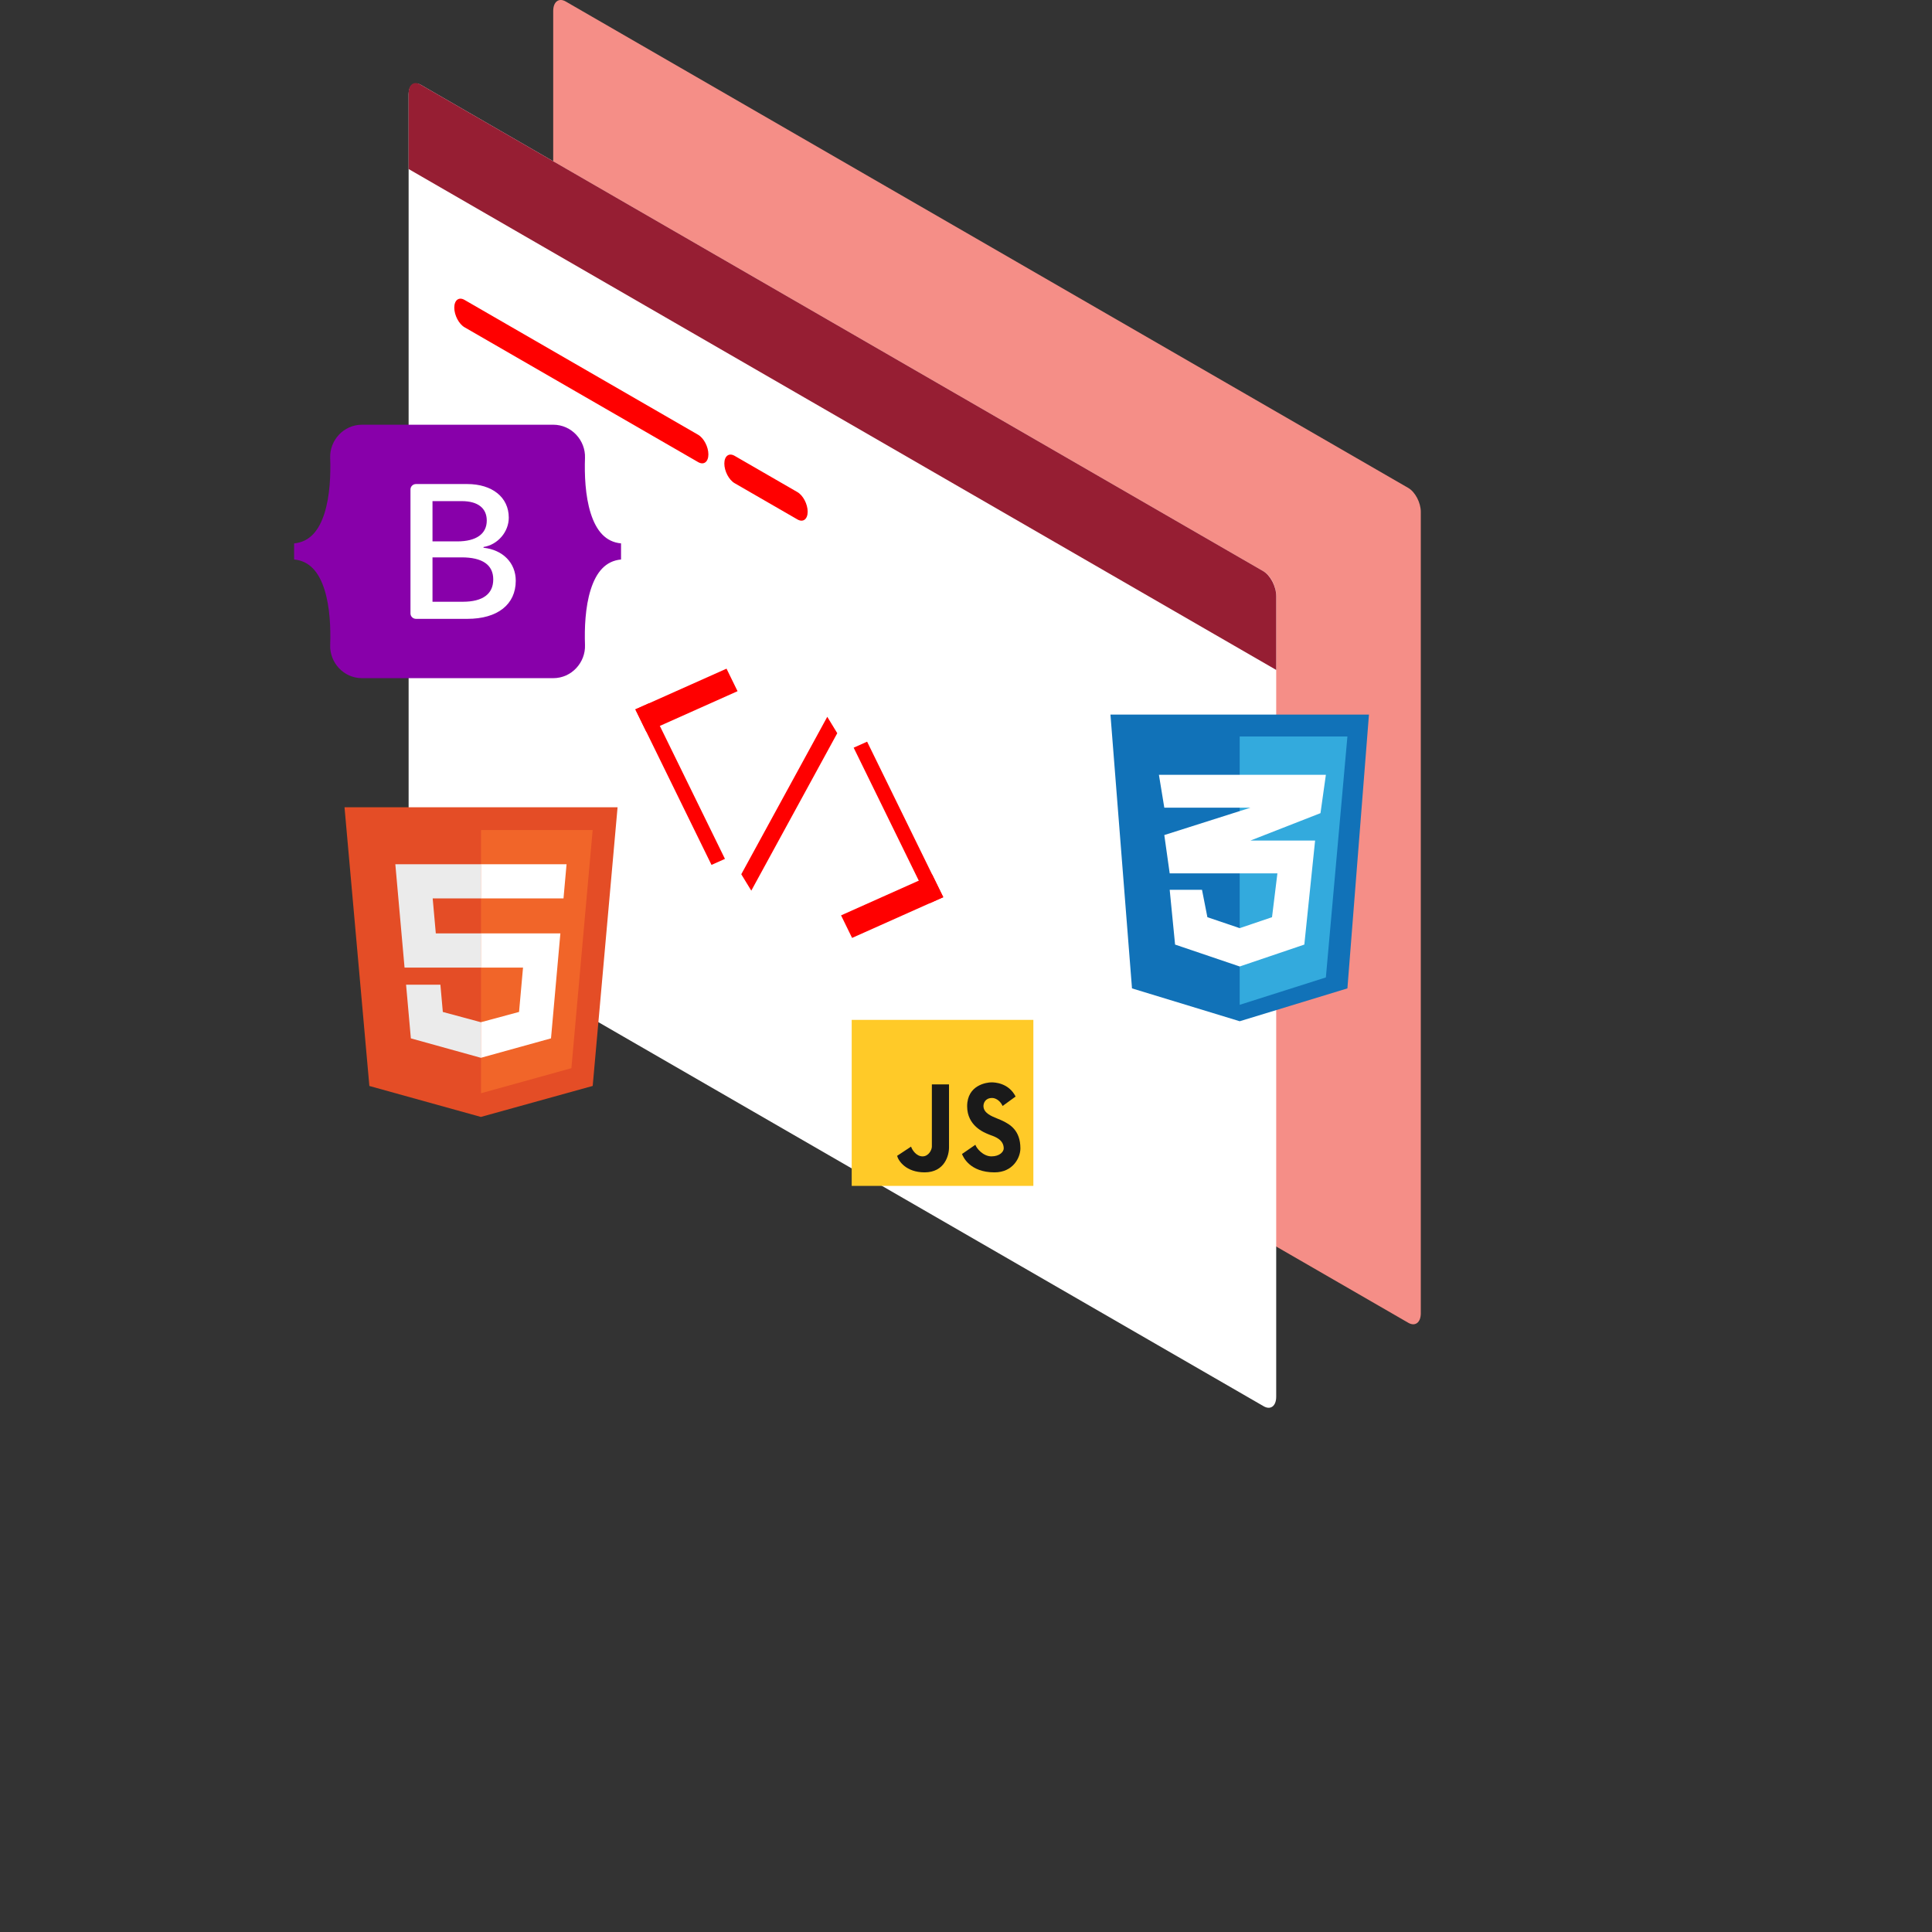 <?xml version="1.0" encoding="UTF-8" standalone="no"?>
<!-- Uploaded to: SVG Repo, www.svgrepo.com, Generator: SVG Repo Mixer Tools -->

<svg
   width="800px"
   height="800px"
   viewBox="0 0 1024 1024"
   class="icon"
   version="1.1"
   id="svg214"
   sodipodi:docname="code-svgrepo-com.svg"
   inkscape:version="1.2.2 (732a01da63, 2022-12-09)"
   xmlns:inkscape="http://www.inkscape.org/namespaces/inkscape"
   xmlns:sodipodi="http://sodipodi.sourceforge.net/DTD/sodipodi-0.dtd"
   xmlns="http://www.w3.org/2000/svg"
   xmlns:svg="http://www.w3.org/2000/svg">
  <rect x="0" y="0" width="1024" height="1024" fill="#333333" stroke="none"/>
  <defs
     id="defs218" />
  <sodipodi:namedview
     id="namedview216"
     pagecolor="#ffffff"
     bordercolor="#000000"
     borderopacity="0.25"
     inkscape:showpageshadow="2"
     inkscape:pageopacity="0.0"
     inkscape:pagecheckerboard="0"
     inkscape:deskcolor="#d1d1d1"
     showgrid="false"
     inkscape:zoom="0.6175"
     inkscape:cx="391.09312"
     inkscape:cy="400"
     inkscape:window-width="1366"
     inkscape:window-height="697"
     inkscape:window-x="-8"
     inkscape:window-y="-8"
     inkscape:window-maximized="1"
     inkscape:current-layer="svg214" />
  <path
     d="M753.052 271.298c0-4.883-2.972-10.565-6.631-12.675L299.857 0.8c-3.671-2.123-6.644 0.125-6.644 5.008v424.785c0 4.883 2.972 10.565 6.644 12.688l446.563 257.823c3.659 2.11 6.631-0.137 6.631-5.02V271.298z"
     fill="#8095D1"
     id="path198"
     style="fill:#f58e87;fill-opacity:1" />
  <path
     d="M676.414 315.555c0-4.883-2.972-10.577-6.631-12.688L223.207 45.045c-3.659-2.11-6.631 0.137-6.631 5.02v424.785c0 4.883 2.972 10.565 6.631 12.675l446.576 257.823c3.659 2.123 6.631-0.125 6.631-5.02V315.555z"
     fill="#4463B9"
     id="path200"
     style="fill:#ffffff" />
  <path
     d="M343.877 372.799l-7.131 3.184 40.361 82.432 7.131-3.184-40.361-82.432z"
     fill="#F2F2F2"
     id="path202"
     style="fill:#ff0000" />
  <path
     d="M385.074 354.405l-48.328 21.579 5.857 11.951 48.315-21.591-5.844-11.938z"
     fill="#F2F2F2"
     id="path204"
     style="fill:#ff0000" />
  <path
     d="M492.819 478.708l7.131-3.184-40.361-82.419-7.131 3.184 40.361 82.419z"
     fill="#F2F2F2"
     id="path206"
     style="fill:#ff0000" />
  <path
     d="M451.622 497.115l48.328-21.591-5.857-11.951-48.315 21.591 5.844 11.951z"
     fill="#F2F2F2"
     id="path208"
     style="fill:#ff0000" />
  <path
     d="M676.414 315.892c0-5.07-3.084-10.977-6.893-13.175L222.745 44.77c-3.409-1.961-6.169 0.125-6.169 4.67v40.148l459.838 265.49v-39.187z"
     fill="#385593"
     id="path210"
     style="fill:#961e33;fill-opacity:1" />
  <path
     d="M375.459 240.828c0-4.009-2.435-8.654-5.432-10.39l-123.816-71.48c-2.997-1.736-5.432 0.112-5.432 4.108s2.435 8.654 5.432 10.39l123.816 71.468c2.997 1.736 5.432-0.1 5.432-4.096zM428.082 271.199c0-3.996-2.435-8.642-5.432-10.377l-33.305-19.231c-2.997-1.723-5.432 0.112-5.432 4.108 0 4.009 2.435 8.654 5.432 10.39l33.305 19.219c2.997 1.736 5.432-0.1 5.432-4.108zM443.767 388.609l-5.295-8.692-45.58 83.456 5.307 8.692 45.568-83.456z"
     fill="#F2F2F2"
     id="path212"
     style="fill:#ff0000" />
  <path
     fill-rule="evenodd"
     clip-rule="evenodd"
     d="m 191.878,225.108 c -9.887,0 -17.203,8.422 -16.875,17.555 0.314,8.775 -0.094,20.139 -3.034,29.407 -2.949,9.295 -7.935,15.183 -16.081,15.939 v 8.534 c 8.145,0.756 13.132,6.644 16.081,15.939 2.94,9.267 3.348,20.632 3.034,29.406 -0.327,9.132 6.988,17.555 16.877,17.555 h 101.307 c 9.888,0 17.202,-8.421 16.874,-17.555 -0.314,-8.775 0.094,-20.139 3.034,-29.406 2.95,-9.296 7.924,-15.183 16.069,-15.939 v -8.534 c -8.145,-0.756 -13.119,-6.644 -16.069,-15.939 -2.94,-9.266 -3.348,-20.632 -3.034,-29.407 0.328,-9.132 -6.987,-17.555 -16.874,-17.555 H 191.877 Z m 81.485,82.691 c 0,12.577 -9.639,20.204 -25.635,20.204 h -27.229 c -0.779,0 -1.526,-0.302 -2.077,-0.838 -0.551,-0.536 -0.86,-1.263 -0.86,-2.021 v -65.738 c 0,-0.758 0.309,-1.485 0.86,-2.021 0.551,-0.536 1.298,-0.837 2.077,-0.837 h 27.074 c 13.337,0 22.09,7.031 22.09,17.826 0,7.577 -5.888,14.361 -13.391,15.549 v 0.394 c 10.213,1.09 17.09,7.973 17.09,17.48 z m -28.603,-42.191 h -15.526 v 21.342 h 13.077 c 10.108,0 15.683,-3.961 15.683,-11.042 0,-6.636 -4.793,-10.3 -13.233,-10.3 z m -15.526,29.811 v 23.52 h 16.097 c 10.524,0 16.099,-4.11 16.099,-11.835 0,-7.725 -5.731,-11.687 -16.777,-11.687 h -15.42 z"
     fill="#000000"
     id="path1413"
     style="fill:#8800aa;stroke-width:7.122" />
  <g
     id="g2167"
     transform="translate(70.478,-140.955)">
    <rect
       x="380.942"
       y="681.509"
       width="96.285"
       height="87.994"
       fill="#ffca28"
       id="rect1990"
       style="stroke-width:3.287" />
    <path
       d="m 439.401,752.601 7.089,-4.893 c 0.556,1.821 4.074,6.145 8.518,6.145 4.444,0 6.507,-2.532 6.507,-4.21 0,-4.574 -4.538,-6.187 -6.717,-6.961 -0.356,-0.126 -0.648,-0.23 -0.848,-0.321 -0.103,-0.047 -0.258,-0.109 -0.457,-0.188 -2.424,-0.966 -11.367,-4.53 -11.367,-14.861 0,-11.378 10.528,-12.687 12.909,-12.687 1.557,0 9.046,0.199 12.776,7.51 l -6.878,5.007 c -1.508,-3.186 -4.013,-4.239 -5.555,-4.239 -3.809,0 -4.603,2.912 -4.603,4.239 0,3.72 4.139,5.388 7.633,6.796 0.914,0.368 1.784,0.719 2.525,1.084 3.809,1.877 9.417,4.95 9.417,14.621 0,4.844 -3.895,12.687 -13.702,12.687 -13.173,0 -16.665,-8.249 -17.247,-9.729 z"
       fill="#3e3e3e"
       id="path1992"
       style="fill:#1a1a1a;stroke-width:3.512" />
    <path
       d="m 405.014,753.573 7.389,-4.89 c 0.579,1.82 2.829,5.175 6.093,5.175 3.264,0 4.935,-3.497 4.935,-5.175 v -32.981 h 9.087 v 32.981 c 0.147,4.549 -2.272,13.647 -12.947,13.647 -9.815,0 -13.895,-6.084 -14.557,-8.757 z"
       fill="#3e3e3e"
       id="path1994"
       style="fill:#1a1a1a;stroke-width:3.512" />
  </g>
  <g
     id="g2357"
     transform="matrix(0.892,0,0,0.907,-113.966,132.875)">
    <path
       d="m 800.389,431.08 -12.8,-160 h 153.6 l -12.8,160 -64,19.2 z"
       fill="#1172b8"
       id="path2193"
       style="stroke-width:6.4" />
    <path
       d="m 928.389,283.88 h -64 v 156.8 l 51.2,-16 z"
       fill="#33aadd"
       id="path2195"
       style="stroke-width:6.4" />
    <path
       d="m 886.789,363.88 h -64 l -3.2,-22.4 51.2,-16 h -51.2 l -3.2,-19.2 h 99.2 l -3.2,22.4 -41.6,16 h 38.4 l -6.4,60.8 -38.4,12.8 -38.4,-12.8 -3.2,-32 h 19.2 l 3.2,16 19.2,6.4 19.2,-6.4 z"
       fill="#ffffff"
       id="path2197"
       style="stroke-width:6.4" />
  </g>
  <g
     id="g2570"
     transform="translate(-605.279,132.664)">
    <path
       d="M 932.607,295.195 919.422,442.901 860.154,459.331 801.051,442.923 787.879,295.195 Z"
       fill="#e44d26"
       id="path2387"
       style="stroke-width:0.567" />
    <path
       d="m 860.243,446.772 47.891,-13.277 11.267,-126.221 h -59.158 z"
       fill="#f16529"
       id="path2389"
       style="stroke-width:0.567" />
    <path
       d="m 834.612,343.511 h 25.631 V 325.393 h -45.432 l 0.433,4.861 4.453,49.929 h 40.545 V 362.064 H 836.268 Z m 4.084,45.731 h -18.188 l 2.538,28.448 37.114,10.302 0.083,-0.023 v -18.851 l -0.079,0.02 -20.178,-5.448 z"
       fill="#ebebeb"
       id="path2391"
       style="stroke-width:0.567" />
    <path
       d="m 860.181,380.183 h 22.311 l -2.104,23.498 -20.208,5.454 v 18.85 l 37.144,-10.294 0.272,-3.061 4.258,-47.7 0.442,-4.865 h -42.116 z m 0,-36.716 v 0.044 h 43.764 l 0.363,-4.072 0.826,-9.185 0.433,-4.861 h -45.386 v 18.075 z"
       fill="#ffffff"
       id="path2395"
       style="stroke-width:0.567" />
  </g>
</svg>
